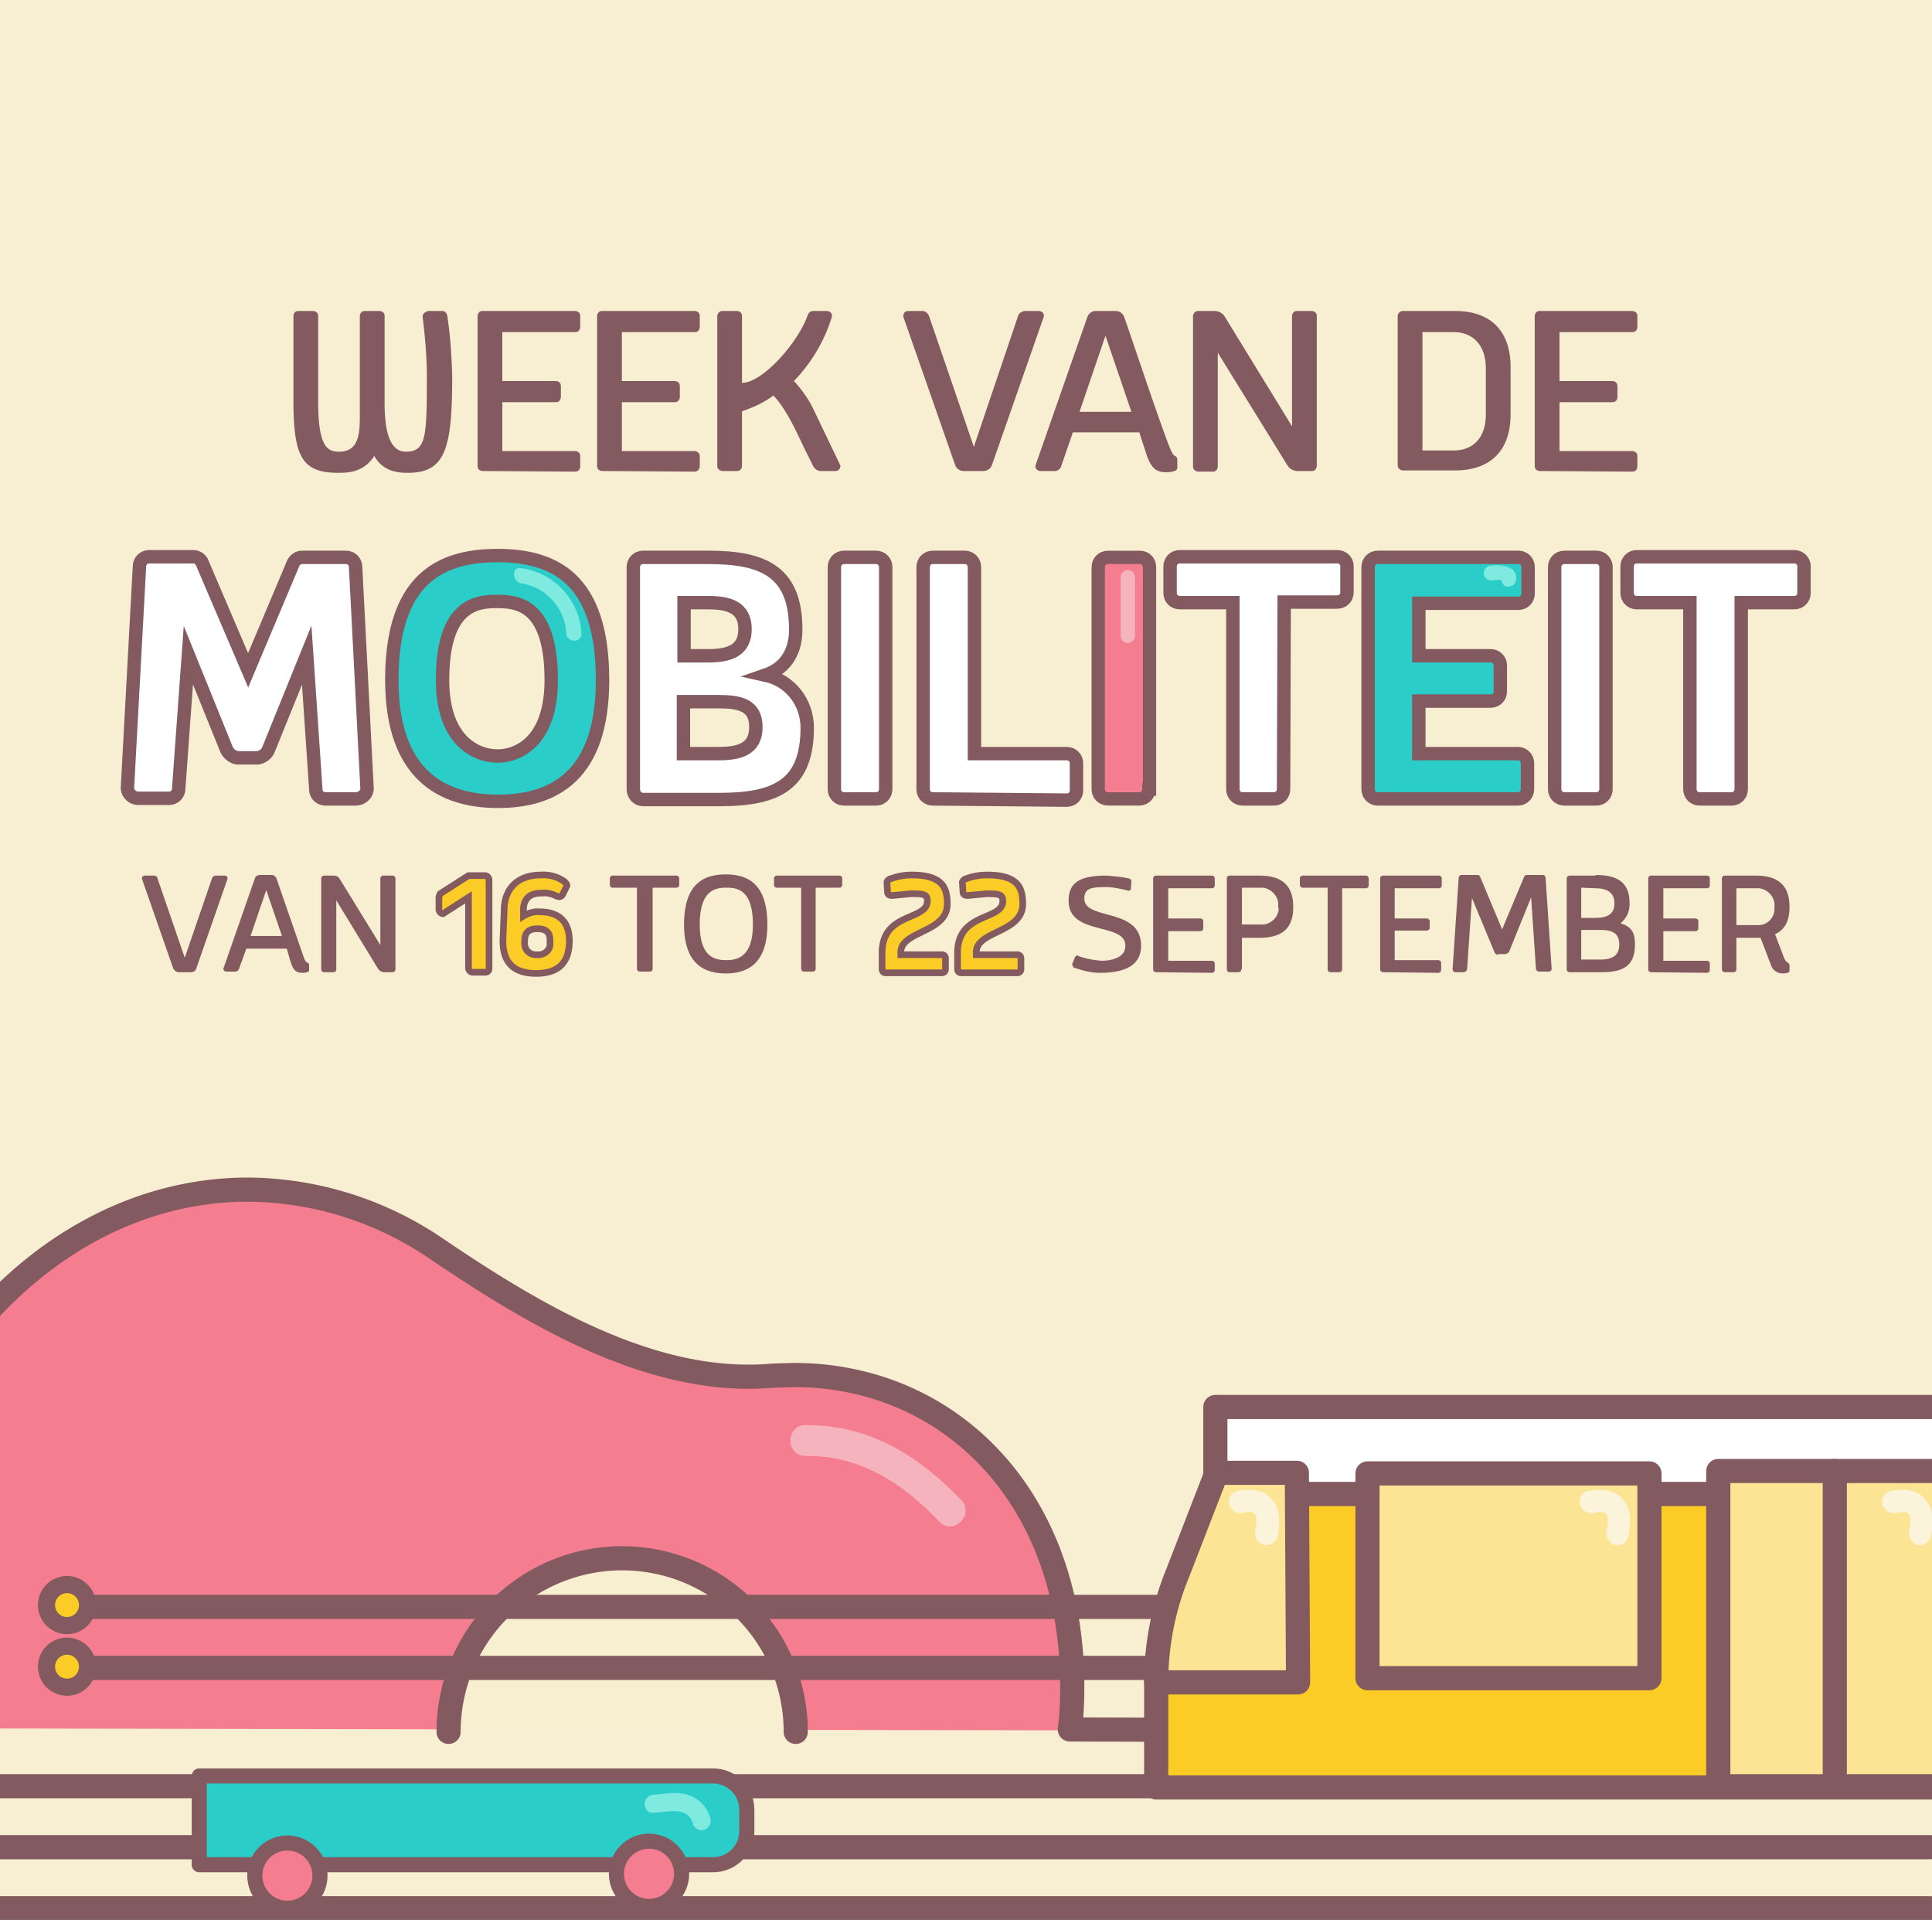 <svg id="Layer_1" xmlns="http://www.w3.org/2000/svg" viewBox="0 0 320 317.9"><rect x="0" y="0" width="320" height="317.9" fill="#333333" stroke="none"/><style>.st1{fill:none;stroke:#825a60;stroke-width:4;stroke-linecap:round;stroke-linejoin:round}.st4{fill:#f5b3bd}.st5,.st8{fill:#fbcc25;stroke:#825a60;stroke-width:2.84;stroke-linecap:round;stroke-linejoin:round}.st8{fill:#fbe594;stroke-width:4}.st9{fill:#fbf4da}.st10,.st11{fill:#fff;stroke:#825a60;stroke-width:2.22;stroke-miterlimit:10}.st11{fill:#2bcdc9}.st13{fill:#7feadf}.st14{fill:#825a60}.st17{stroke:#825a60;fill:#f57d90;stroke-width:2.5;stroke-linecap:round;stroke-linejoin:round}</style><g id="background"><path fill="#f8efd2" d="M0-1h320v317H0z"/><path class="st1" d="M-49.6 295.8H320m-369.4 10.1h369.1M-49.4 316h369.1"/><g id="guitar"><g id="guitar-2"><path d="M-24.5 286.2l-.2-6.9c0-45.4 29.5-82.3 65.8-82.3a56 56 0 0 1 31.2 9.8c16.4 11.1 36 22.8 55.8 21l3.4-.1c25.4 0 46.1 19.8 46.1 51.6 0 2.4-.1 4.7-.4 7.1l142.5.4" fill="#f57d90" stroke="#825a60" stroke-width="4" stroke-linecap="round" stroke-linejoin="round"/><path d="M74.3 286.8a28.7 28.7 0 0 1 57.5 0" fill="#f8efd0" stroke="#825a60" stroke-width="4" stroke-linecap="round" stroke-linejoin="round"/><path class="st4" d="M159.2 248.4c-7.1-7.4-15.3-12.5-25.8-12.4-3.3 0-3.3 5.1 0 5.1 9.1-.1 16.1 4.5 22.2 10.9 2.3 2.4 5.9-1.2 3.6-3.6z"/></g><path class="st1" d="M11.1 266.1H320M11.1 276.2h308.6"/><circle class="st5" cx="11.1" cy="265.8" r="3.4"/><circle class="st5" cx="11.1" cy="276" r="3.4"/></g></g><g id="tram"><g id="tram-2" stroke="#825a60" stroke-width="4" stroke-linecap="round" stroke-linejoin="round"><path d="M336.7 246H202.1l-6.5 15.8a35.5 35.5 0 0 0-4.1 16.6V296h145.2v-50z" fill="#fbcc25"/><path fill="#fff" d="M201.3 233h134.6v14.4H201.3z"/></g><g id="raam"><path class="st8" d="M226.5 244h46.7v33.9h-46.7z"/><path class="st9" d="M269.7 254.5c.4-2.1.6-4.4-.9-6.2s-3.7-1.7-5.8-1.4c-1 .3-1.6 1.3-1.3 2.3a2 2 0 0 0 2.4 1.3c.7-.1 1.6-.3 2 .3s.2 1.9 0 2.6c-.2 1 .3 2 1.3 2.4 1 .3 2-.3 2.3-1.3z"/></g><g id="deur"><path class="st8" d="M284.6 243.6h38.6v52.2h-38.6z"/><path class="st1" d="M303.9 243.6v51.5"/><path class="st9" d="M319.8 254.5c.4-2.1.6-4.4-.9-6.2s-3.7-1.7-5.8-1.4c-1 .3-1.6 1.3-1.3 2.3a2 2 0 0 0 2.4 1.3c.7-.1 1.6-.3 2 .3s.2 1.9 0 2.6c-.2 1 .3 2 1.3 2.4.9.3 2-.3 2.3-1.3z"/></g><g id="voorruit"><path class="st8" d="M214.8 243.9h-13.3l-6.4 16.5c-2.4 5.8-3.6 12-3.6 18.2H215l-.2-34.7z"/><path class="st9" d="M211.6 254.5c.4-2.1.6-4.4-.9-6.2s-3.7-1.7-5.8-1.4c-1 .3-1.6 1.3-1.3 2.3a2 2 0 0 0 2.4 1.3c.7-.1 1.6-.3 1.9.3s.2 1.9 0 2.6c-.2 1 .3 2 1.3 2.4a2 2 0 0 0 2.4-1.3z"/></g></g><g id="typo"><g id="week_van_de_mobiliteit"><path class="st10" d="M41.1 111l7.5-17.8c.3-.5.8-.9 1.4-.9h7.3c.9 0 1.6.7 1.6 1.6l1.9 36.8c-.1.9-.9 1.6-1.9 1.6h-5c-.9 0-1.6-.7-1.6-1.6v-.1l-1.5-22.1-6.4 15.8c-.3.6-1 1.1-1.7 1.2h-3.4c-.7-.1-1.3-.6-1.7-1.2l-6.4-15.8-1.6 22.1c0 .9-.7 1.6-1.6 1.6h-5.1c-.9 0-1.7-.7-1.8-1.6l2-36.8c0-.9.7-1.6 1.6-1.6H32c.6 0 1.1.3 1.4.8l7.7 18z"/><path class="st11" d="M64.9 112.6c0-16.7 8-20.6 17.5-20.6s17.4 3.9 17.4 20.6c0 15.7-7.9 20.1-17.3 20.1s-17.6-4.5-17.6-20.1zm26.4 0c0-12.6-5.7-13-9-13s-9 .5-9 13c0 10.3 5.8 12.6 9.1 12.6s8.9-2.3 8.9-12.6z"/><path class="st10" d="M117.4 92.3c9.4 0 14.4 2.6 14.4 12 0 3-1.2 6.2-5 7.5 4.1.9 6.9 4.5 6.9 8.7 0 9.3-4.9 11.9-14.4 11.9h-12.8c-.9 0-1.6-.8-1.6-1.7V93.9c0-.9.7-1.6 1.6-1.6h10.9zm-4.1 7.5v8.8h4c3.2 0 6.1-.7 6.1-4.4s-2.8-4.4-6.1-4.4h-4zm11.9 20.6c0-3.7-2.8-4.2-6.1-4.2h-5.9v8.6h5.8c3.4 0 6.2-.7 6.2-4.4zm21.5 10.3c0 .9-.7 1.6-1.6 1.6h-5.3c-.9 0-1.6-.7-1.6-1.6V93.9c0-.9.7-1.6 1.6-1.6h5.3c.9 0 1.6.7 1.6 1.6v36.8zm7.8 1.6c-.9 0-1.6-.7-1.6-1.6V93.9c0-.9.7-1.6 1.6-1.6h5.3c.9 0 1.6.7 1.6 1.6v30.9h15.3c.9 0 1.6.7 1.6 1.6v4.5c0 .9-.7 1.6-1.6 1.6h-.1l-22.1-.2z"/><path d="M190.3 130.7c0 .9-.7 1.6-1.6 1.6h-5.2c-.9 0-1.6-.7-1.6-1.6V93.9c0-.9.7-1.6 1.6-1.6h5.3c.9 0 1.6.7 1.6 1.6v36.8h-.1z" fill="#f57d90" stroke="#825a60" stroke-width="2.2" stroke-miterlimit="10"/><path class="st10" d="M212.6 130.7c0 .9-.7 1.6-1.6 1.6h-5.2c-.9 0-1.6-.7-1.6-1.6V99.8h-8.8c-.9 0-1.6-.7-1.6-1.6v-4.4c0-.9.7-1.6 1.6-1.6h26.1c.9 0 1.6.7 1.6 1.5v4.4c0 .9-.7 1.6-1.6 1.6h-8.8l-.1 31z"/><path class="st11" d="M228.2 132.3c-.9 0-1.6-.7-1.6-1.6V93.9c0-.9.7-1.6 1.6-1.6h23.3c.9 0 1.6.7 1.6 1.6v4.4c0 .9-.7 1.6-1.6 1.6H235v8.7h11.9c.9 0 1.6.7 1.6 1.6v4.3c0 .9-.7 1.6-1.6 1.6H235v8.7h16.4c.9 0 1.6.7 1.6 1.6v4.3c0 .9-.7 1.6-1.6 1.6h-23.2z"/><path class="st10" d="M266 130.7c0 .9-.7 1.6-1.6 1.6h-5.3c-.9 0-1.6-.7-1.6-1.6V93.9c0-.9.7-1.6 1.6-1.6h5.3c.9 0 1.6.7 1.6 1.6v36.8zm22.4 0c0 .9-.7 1.6-1.6 1.6h-5.3c-.9 0-1.6-.7-1.6-1.6V99.8h-8.8c-.9 0-1.6-.7-1.6-1.6v-4.4c0-.9.7-1.6 1.6-1.6h26.1c.9 0 1.6.7 1.6 1.6v4.4c0 .9-.7 1.6-1.6 1.6h-8.8v30.9z"/><path class="st13" d="M86.3 96.6c4.1.6 7.3 4.1 7.5 8.3.1 1.6 2.6 1.6 2.5 0a11.5 11.5 0 0 0-10-10.8c-1.6-.3-1.5 2.2 0 2.5z"/><path class="st4" d="M185.6 95.6v9.7c0 .7.6 1.2 1.2 1.2s1.2-.6 1.2-1.2v-9.7c0-.7-.6-1.2-1.2-1.2s-1.2.5-1.2 1.2z"/><path class="st13" d="M247.3 96.1l1-.1.4.1.3.1c-.3-.2-.3-.6-.2-.9-.3.6-.1 1.3.4 1.7.6.3 1.4.1 1.7-.4.5-.9.2-2-.7-2.5l-.2-.1c-1-.4-2.2-.5-3.3-.3-.7.2-1.1.9-.9 1.5.2.7.9 1 1.5.9z"/><path class="st14" d="M70.9 51.5h2.3c.5 0 .8.3.9.9.5 3.3.7 6.6.8 9.9 0 11.9-1.1 16-7.3 16-1.2 0-4.1 0-5.6-2.8-1.8 2.8-4.5 2.8-6 2.8-6.1 0-7.4-2.8-7.4-12.2V52.4c0-.5.3-.9.8-.9h2.4c.5 0 .9.3.9.8v14.3c0 7.7 1.7 8.2 3.5 8.2 3.3 0 3.4-3.2 3.4-6V52.4c0-.5.3-.9.8-.9h2.4c.5 0 .9.3.9.8v14c0 2.8.1 8.5 3.5 8.5s3.5-2.4 3.5-12.5c0-3.3-.3-6.6-.7-9.8 0-.5.3-.8.9-1-.1 0-.1 0 0 0zM80 78c-.5 0-.9-.3-.9-.8V52.4c0-.5.3-.9.8-.9h15.3c.5 0 .9.3.9.8v1.8c0 .5-.3.9-.8.9H83.2v8.1H92c.5 0 .9.3.9.8v1.8c0 .5-.3.9-.8.9h-8.9v8.1h12c.5 0 .9.3.9.8v1.7c0 .5-.3.9-.8.9h-.1L80 78zm19.8 0c-.5 0-.9-.3-.9-.8V52.4c0-.5.3-.9.8-.9H115c.5 0 .9.3.9.8v1.8c0 .5-.3.9-.8.9H103v8.1h8.7c.5 0 .9.3.9.8v1.8c0 .5-.3.9-.8.9H103v8.1h12c.5 0 .9.4.9.8v1.7c0 .5-.4.9-.8.9h-.1L99.8 78zm33.4-3.8c-1.6-3.4-3.1-6.6-5.1-8.7-1.6 1.2-3.4 2-5.2 2.6v9c0 .5-.3.9-.8.9h-2.4c-.5 0-.9-.4-.9-.8V52.4c0-.5.4-.9.8-.9h2.4c.5 0 .9.3.9.8v11.1c3.4 0 9.2-6.6 10.8-11 .2-.6.5-.9 1-.9h2.2c.5 0 .9.3.9.8v.1c-1.2 4-3.4 7.7-6.3 10.7 1.2 1.3 2.3 2.8 3.1 4.4l4.6 9.6c0 .5-.3.9-.8.9h-2.6c-.6-.1-1-.5-1.2-1l-1.4-2.8zm35.4-21.8c.1-.5.6-.8 1.1-.9h2.3c.5 0 .9.3.9.8v.1L164.3 77c-.2.6-.8 1-1.4 1h-3.3c-.6 0-1.2-.4-1.4-1l-8.6-24.6c0-.5.3-.9.8-.9h2.4c.5 0 .9.4 1.1.9l7.4 21.6 7.3-21.6zm20.1 19.2h-11l-1.9 5.5c-.1.5-.6.9-1.1.9h-2.3c-.5 0-.9-.3-.9-.8v-.1l8.6-24.6c.2-.6.8-1 1.4-1h3.3c.6 0 1.2.4 1.4 1 1.6 4.5 4.9 14.6 7.3 21 .4 1 .7 1.8 1.1 2 .3.1.4.4.4.7v1.3c0 .5-.9.7-1.9.7-1.8 0-2.4-.9-3.1-2.6l-1.3-4zm-9.9-3.4h8.6l-4.3-12.6-4.3 12.6zm35.2 2.4V52.4c0-.5.3-.9.8-.9h2.4c.5 0 .9.3.9.8v24.8c0 .5-.3.9-.8.9h-2.4a2 2 0 0 1-1.7-1l-11.5-18.6v18.8c0 .5-.3.9-.8.9h-2.4c-.5 0-.9-.4-.9-.8V52.4c0-.5.4-.9.8-.9h2.8a2 2 0 0 1 1.7 1L214 70.6zm17.5-18.2c0-.5.4-.9.8-.9h8.7c6 0 9.2 3.4 9.2 9.3v7.8c0 6-3.3 9.3-9.2 9.3h-8.6c-.5 0-.9-.4-.9-.8V52.4zm14.6 8.6c0-4.2-2.5-6-5.3-6h-5.2v19.6h5.2c2.8 0 5.3-1.7 5.3-6V61zm9 17c-.5 0-.9-.3-.9-.8V52.4c0-.5.3-.9.8-.9h15.3c.5 0 .9.3.9.8v1.8c0 .5-.3.9-.8.9h-12.1v8.1h8.7c.5 0 .9.3.9.8v1.8c0 .5-.3.9-.8.9h-8.8v8.1h12c.5 0 .9.3.9.8v1.7c0 .5-.3.9-.8.9h-.1l-15.2-.1z"/></g><g id="datum"><path class="st14" d="M35.1 145.5c.1-.3.3-.5.7-.5h1.4c.3 0 .5.2.5.5l-5.2 14.9c-.1.4-.5.6-.9.6h-2c-.4 0-.7-.3-.9-.6l-5.2-14.9c0-.3.2-.5.5-.5h1.5c.3 0 .6.2.6.5l4.5 13.1 4.5-13.1zm12.4 11.6h-6.7l-1.2 3.3c-.1.3-.3.5-.7.5h-1.4c-.3 0-.5-.2-.5-.5l5.2-14.9c.1-.4.5-.6.8-.6h2c.4 0 .7.3.8.6l4.4 12.7c.2.6.4 1.1.7 1.2.2.1.3.2.3.4v.9c0 .3-.6.4-1.1.4-1.1 0-1.5-.5-1.9-1.6l-.7-2.4zm-6-2.1h5.2l-2.6-7.6-2.6 7.6zm21.5 1.5v-11c0-.3.2-.5.5-.5H65c.3 0 .5.2.5.5v15c0 .3-.2.5-.5.5h-1.4c-.4 0-.8-.3-1-.6l-6.9-11.3v11.4c0 .3-.2.5-.5.5h-1.5c-.3 0-.5-.2-.5-.5v-15c0-.3.2-.5.5-.5h1.6c.4 0 .8.2 1 .6l6.7 10.9zm14.6-11.6H80c.3 0 .5.2.5.5v15c0 .3-.2.5-.5.5h-1.4c-.3 0-.5-.2-.5-.5v-13l-4.7 3.1c-.3 0-.5-.2-.5-.5v-1.6l.2-.4 4.5-3.1zm11.9 2c-1.4 0-3.7.3-3.7 3.2v2c1-.6 2.1-.9 3.2-.9 2.4 0 4.9 1.1 4.9 4.7 0 3.4-1.7 5.2-5.3 5.2s-5.3-1.8-5.3-5.2v-5.4c0-3.6 2.2-5.7 5.9-5.7a7 7 0 0 1 3.8.8l.2.4v.2l-.5 1.2-.3.2-.3-.1c-.8-.4-1.7-.6-2.6-.6zm-3.7 9.3c-.2 1.4.8 2.6 2.1 2.8h.7c2.6 0 2.9-1.7 2.9-2.8s0-2.8-2.9-2.8c-2.7 0-2.8 1.7-2.8 2.8zm15.7-9.2c-.3 0-.5-.2-.5-.5v-1c0-.3.2-.5.5-.5H112c.3 0 .5.2.5.5v1c0 .3-.2.5-.5.5h-3.9v13.4c0 .3-.2.5-.5.5H106c-.3 0-.5-.2-.5-.5V147h-4zm11.8 6.1c0-6.7 3.2-8.3 6.9-8.3s6.9 1.6 6.9 8.3c0 6.3-3.1 8.1-6.9 8.1s-6.9-1.8-6.9-8.1zm11.4 0c0-5.8-2.6-6.1-4.4-6.1s-4.4.4-4.4 6.1c0 5.4 2.5 5.9 4.4 5.9s4.4-.6 4.4-5.9zm4-6.1c-.3 0-.5-.2-.5-.5v-1c0-.3.2-.5.5-.5H139c.3 0 .5.2.5.5v1c0 .3-.2.5-.5.5h-3.9v13.4c0 .3-.2.5-.5.5h-1.4c-.3 0-.5-.2-.5-.5V147h-4zm22.7-2.2c5 0 5.8 1.8 5.8 4 0 4.7-8.2 4.9-8.2 9.3v.8h7.3c.3 0 .5.2.5.5v1c0 .3-.2.5-.5.5h-9.1c-.3 0-.5-.2-.5-.5V158c0-5.9 8.1-6.1 8.1-9.2 0-1.8-1-1.9-3.7-1.9l-3.1.3c-.3 0-.4-.1-.5-.4l-.1-.9c0-.4.1-.5.3-.7a22 22 0 0 1 3.7-.4zm12.4 0c5 0 5.8 1.8 5.8 4 0 4.7-8.2 4.9-8.2 9.3v.8h7.3c.3 0 .5.2.5.5v1c0 .3-.2.5-.5.5h-9.2c-.3 0-.5-.2-.5-.5V158c0-5.9 8.1-6.1 8.1-9.2 0-1.8-1-1.9-3.7-1.9l-3.1.3c-.2 0-.5-.1-.5-.4l-.1-.9c0-.4.1-.5.3-.7 1.3-.2 2.5-.4 3.8-.4zm19.7 2.1c-2.6 0-3.9.1-3.9 1.9 0 3.7 9.4 1.4 9.4 7.8 0 3.1-2.4 4.5-6.8 4.5-1.5 0-3-.4-4.4-.9l-.2-.4v-.2l.5-1.2.3-.2.2.1c1.3.5 2.6.7 3.9.8.9 0 3.9-.2 3.9-2.5 0-3.9-9.4-1.6-9.4-7.4 0-2.5 1.1-4.2 6.2-4.2 1.3.1 2.6.2 3.9.5.2.1.3.3.3.5l-.1 1.2c0 .2-.2.3-.4.3-1.5-.4-3-.6-3.4-.6zm8 14.1c-.3 0-.5-.2-.5-.5v-15c0-.3.2-.5.5-.5h9.2c.3 0 .5.2.5.5v1.1c0 .3-.2.5-.5.5h-7.2v5h5.3c.3 0 .5.2.5.5v1.1c0 .3-.2.5-.5.5h-5.3v4.9h7.2c.3 0 .5.2.5.5v1c0 .3-.2.5-.5.5l-9.2-.1zm14.1-.5c0 .3-.2.5-.5.5h-1.4c-.3 0-.5-.2-.5-.5v-15c0-.3.2-.5.5-.5h4.9c3.7 0 5.6 1.6 5.6 5.2s-1.9 5.1-5.6 5.1h-2.9v5.2h-.1zm6.1-10.4c.2-1.5-1-2.9-2.5-3.1h-3.5v6.1h3.1c1.5.1 2.8-1 3-2.5l-.1-.5zm4.1-3.1c-.3 0-.5-.2-.5-.5v-1c0-.3.2-.5.5-.5h10.4c.3 0 .5.2.5.5v1.1c0 .3-.2.5-.5.5h-3.9v13.4c0 .3-.2.5-.5.5h-1.4c-.3 0-.5-.2-.5-.5V147h-4.1zm13.3 14c-.3 0-.5-.2-.5-.5v-15c0-.3.2-.5.5-.5h9.2c.3 0 .5.2.5.5v1.1c0 .3-.2.5-.5.5H231v5h5.3c.3 0 .5.2.5.5v1c0 .3-.2.5-.5.5H231v4.9h7.2c.3 0 .5.2.5.5v1.1c0 .3-.2.5-.5.5h-.1l-9-.1zm19-2.9c-.3 0-.5-.2-.6-.5l-3.7-8.9-.8 11.8c-.1.3-.3.5-.6.5h-1.3c-.3 0-.5-.2-.5-.5v-.1l1-15c0-.3.2-.5.5-.5h2.7c.2 0 .3.2.4.4l3.6 8.6 3.6-8.6c.1-.3.3-.4.5-.4h2.6c.3 0 .5.2.5.5l1 15c0 .3-.2.5-.5.5H255c-.3 0-.6-.2-.6-.5l-.8-11.8-3.6 8.9c-.1.3-.4.4-.6.5h-1.3v.1zm16.2-13.2c3.3 0 5.6 1 5.6 4.6a4 4 0 0 1-1.5 3.4c2.1.6 2.4 1.9 2.4 3.5 0 3.6-2 4.6-5.6 4.6H260c-.3 0-.5-.2-.5-.5v-15c0-.3.2-.5.5-.5h4.3v-.1zm-2.4 2.1v5h2.3c1.7 0 3.2-.4 3.2-2.4s-1.5-2.5-3.2-2.5l-2.3-.1zm6.3 9.4c0-2.1-1.5-2.4-3.2-2.4h-3.1v4.9h3.1c1.7 0 3.2-.4 3.2-2.5zm5.3 4.6c-.3 0-.5-.2-.5-.5v-15c0-.3.2-.5.5-.5h9.2c.3 0 .5.2.5.5v1.1c0 .3-.2.5-.5.5h-7.2v5h5.3c.3 0 .5.2.5.5v1.1c0 .3-.2.5-.5.5h-5.3v4.9h7.2c.3 0 .5.2.5.5v1c0 .3-.2.5-.5.5l-9.2-.1zm22.9-1.1v.9c0 .3-.6.4-1.2.4a2 2 0 0 1-1.8-1.2l-1.8-4.7h-4v5.2c0 .3-.2.5-.5.5h-1.4c-.3 0-.5-.2-.5-.5v-15c0-.3.2-.5.5-.5h5.1c3.7 0 5.6 1.6 5.6 5.2 0 2.3-.8 3.8-2.4 4.5l1.3 3.4c.3.9.5 1.1.8 1.3.2.1.3.3.3.5zm-5.4-6.7c1.5.1 2.8-1 2.9-2.5v-.5c.2-1.5-1-2.9-2.5-3.1h-3.8v6.1h3.4z"/><path d="M77.6 145h2.7c.4 0 .6.3.7.6v14.8c0 .4-.3.6-.6.6h-2.1c-.4 0-.6-.3-.7-.6v-11.8l-4.2 2.7c-.4 0-.6-.3-.7-.6v-2.2l.2-.5 4.7-3zm5.9 5.8c0-3.7 2.3-5.9 6.1-5.9a6 6 0 0 1 3.9 1.1c.2.2.4.4.4.7l-.7 1.4c-.1.2-.3.4-.6.4l-.4-.1c-.8-.4-1.6-.6-2.5-.5-1.2 0-2.8.3-3 2.5v1.3c.8-.5 1.8-.8 2.7-.7 2.6 0 4.9 1.1 4.9 4.8 0 3.5-1.7 5.4-5.5 5.4s-5.5-1.9-5.5-5.4l.2-5zm3.4 5.2c-.1 1.1.6 2 1.7 2.1h.4c1 .1 2-.6 2.1-1.6v-.6c0-.8 0-2.1-2.1-2.1s-2.1 1.4-2.1 2.2zm64.1-11.1c5.1 0 5.9 2.1 5.9 4.8 0 4.8-7.7 4.4-7.7 8v.4h6.8c.4 0 .6.3.6.6v1.8c0 .4-.3.6-.6.6h-9.3c-.4 0-.6-.3-.6-.6v-2.7c0-6.8 7.5-5.3 7.5-8.6 0-1.1-.6-1.2-2.7-1.2l-3.1.3c-.4 0-.8-.1-.8-.6l-.1-1.6c0-.2.4-.6.7-.6 1.1-.4 2.2-.6 3.4-.6zm12.5 0c5.1 0 5.9 2.1 5.9 4.8 0 4.8-7.7 4.4-7.7 8v.4h6.8c.4 0 .6.3.6.6v1.8c0 .4-.3.6-.6.6h-9.3c-.4 0-.6-.3-.6-.6v-2.7c0-6.8 7.5-5.3 7.5-8.6 0-1.1-.7-1.2-2.7-1.2l-3.1.3c-.4 0-.8-.1-.8-.6l-.1-1.6c0-.2.4-.6.7-.6 1-.4 2.2-.6 3.4-.6z" fill="#fbcc25" stroke="#825a60" stroke-width="1.1"/></g></g><g id="skateboard-2"><path id="bord" d="M33 308.8h85.1c3.1 0 5.6-2.5 5.6-5.6v-3.5c0-3.1-2.5-5.6-5.6-5.6H33v14.7z" fill="#2bcdc9" stroke="#825a60" stroke-width="2.5" stroke-linecap="round" stroke-linejoin="round"/><circle id="wiel" class="st17" cx="107.5" cy="310.3" r="5.4"/><circle id="wiel-2" class="st17" cx="47.6" cy="310.6" r="5.4"/><path class="st13" d="M108.2 300.2c2.4-.1 5.8-1.2 6.6 1.9.3.8 1.2 1.2 1.9.9.7-.3 1.1-1 1-1.7a5.6 5.6 0 0 0-4.2-4.2c-1.8-.4-3.4 0-5.2.1-2 .1-2 3.1-.1 3z" id="schaduw"/></g></svg>